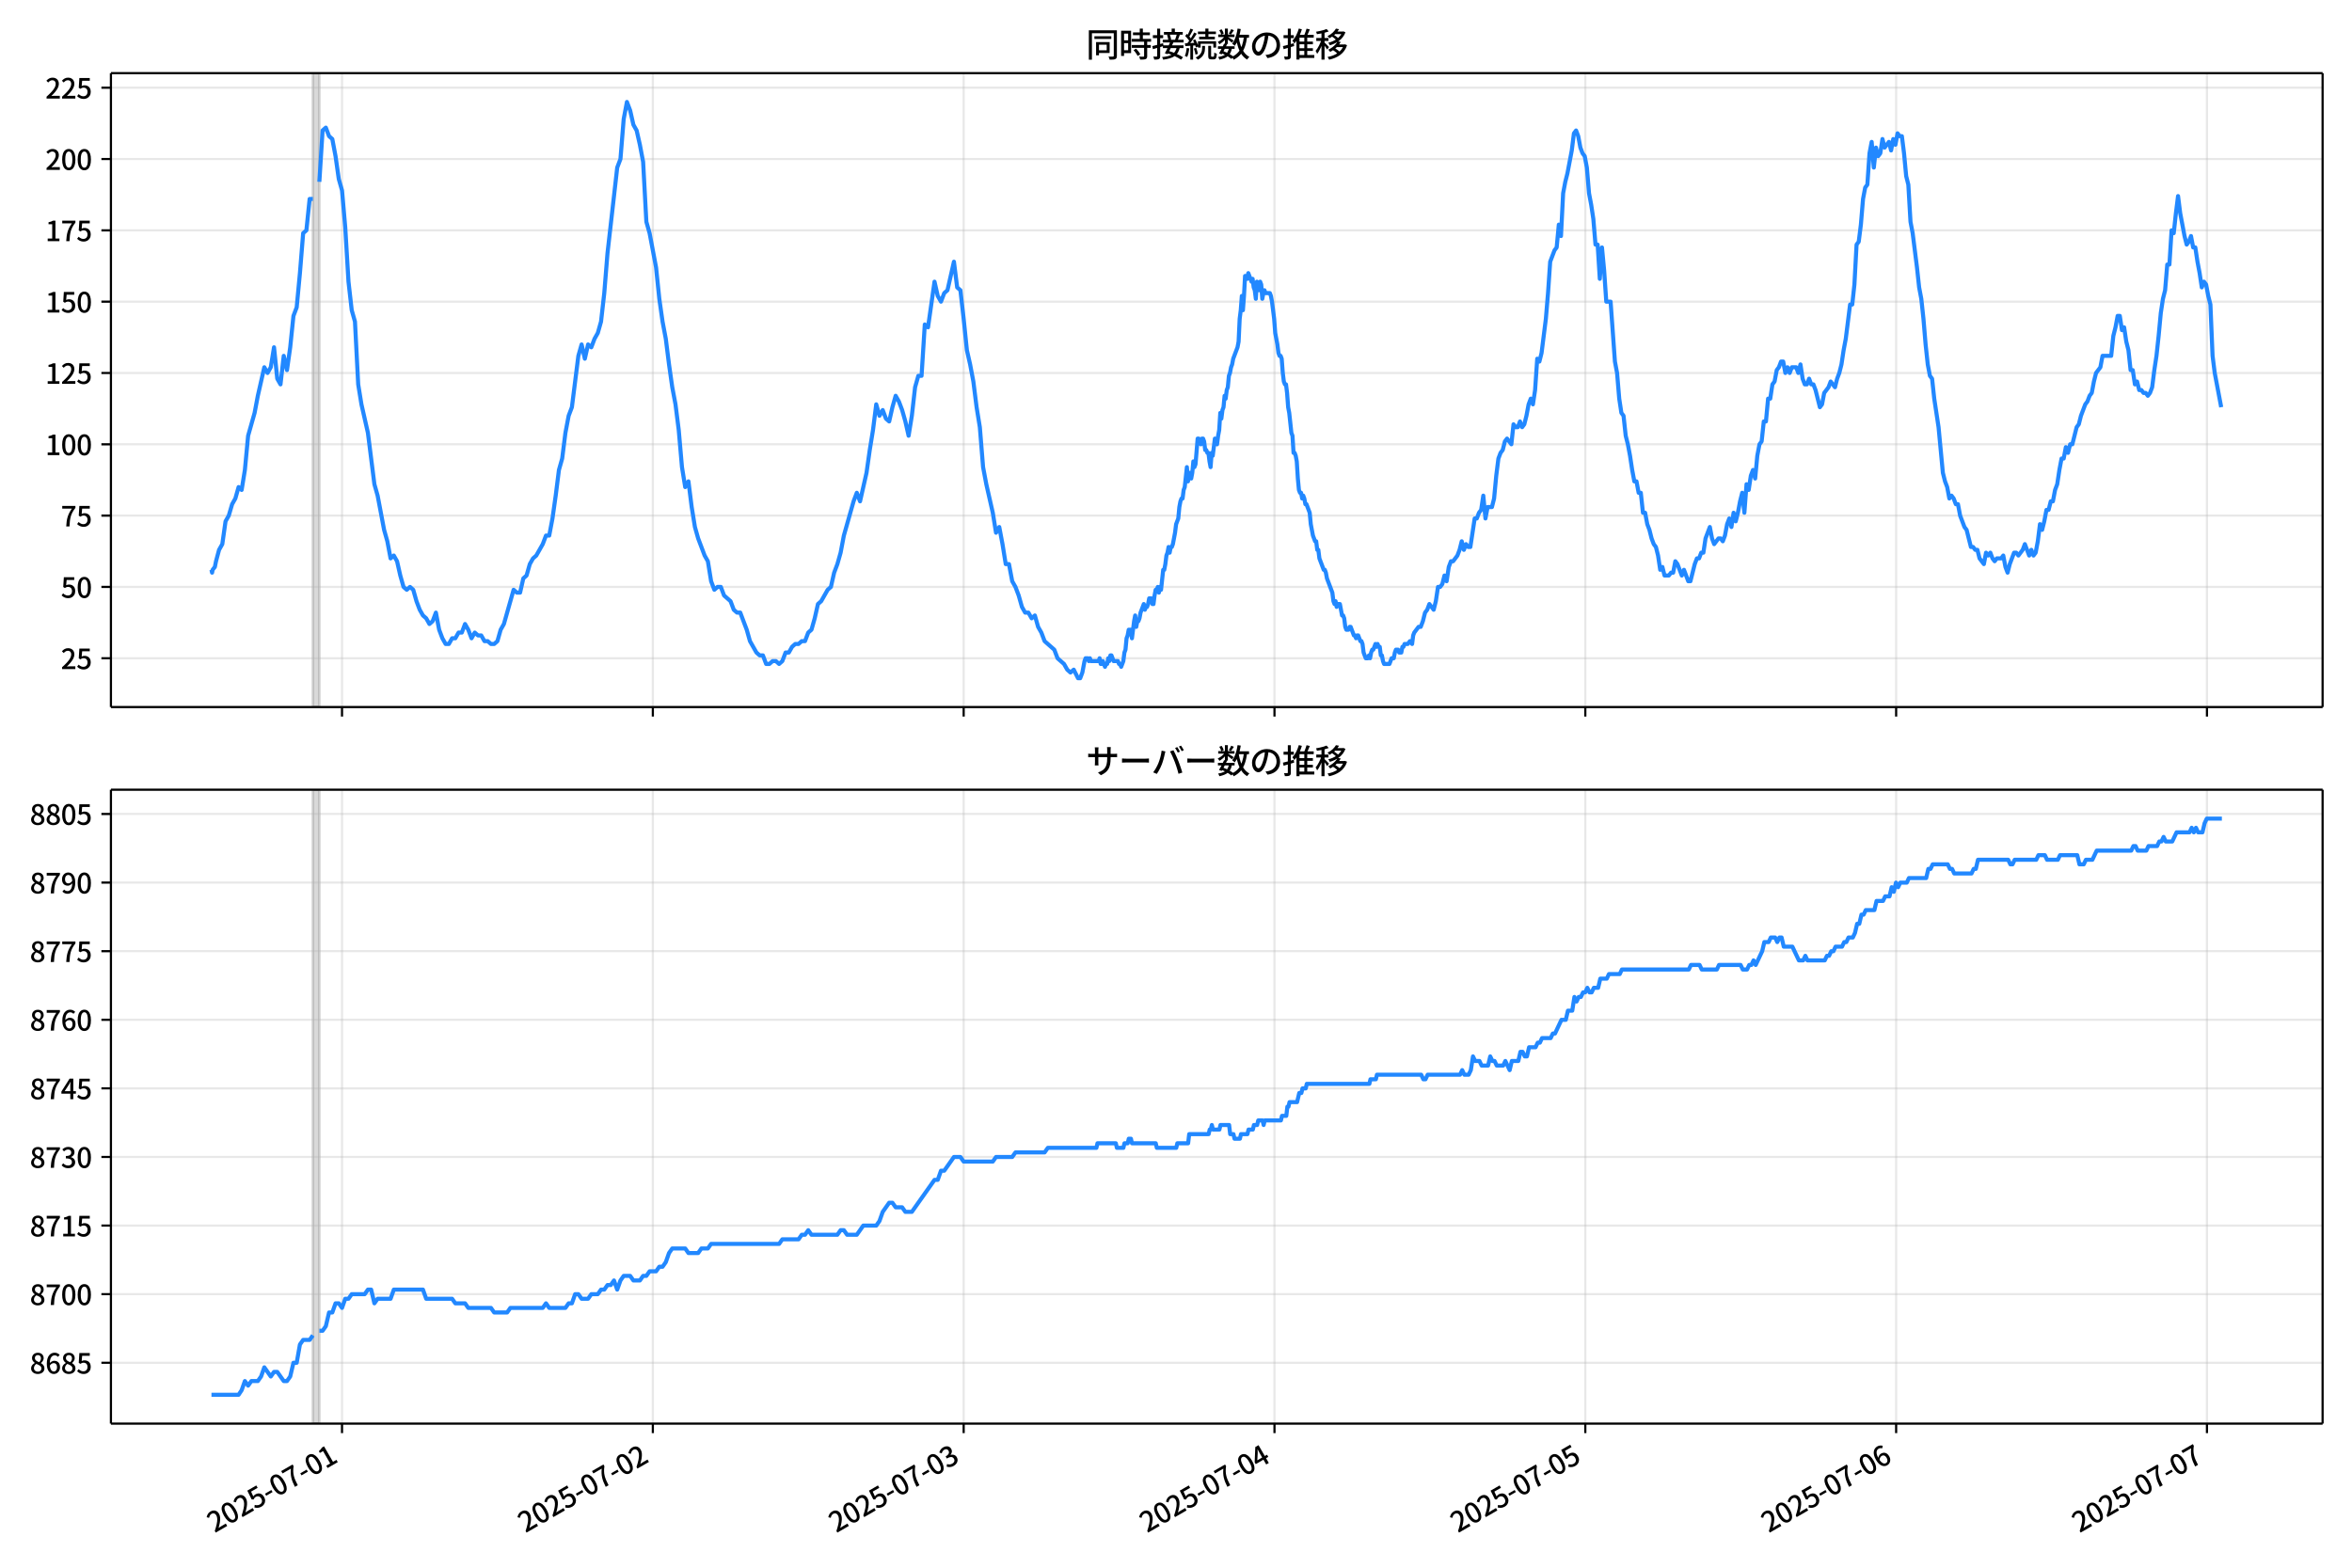 <!DOCTYPE svg  PUBLIC '-//W3C//DTD SVG 1.1//EN'  'http://www.w3.org/Graphics/SVG/1.1/DTD/svg11.dtd'>
<svg version="1.1" viewBox="0 0 864 576" xmlns="http://www.w3.org/2000/svg" xmlns:xlink="http://www.w3.org/1999/xlink">
 <defs>
  <style type="text/css">*{stroke-linejoin: round; stroke-linecap: butt}</style>
 </defs>
 <g id="aa">
  <g id="ab">
   <path d="m0 576h864v-576h-864z" fill="#fff"/>
  </g>
  <g id="ac">
   <g id="ad">
    <path d="m40.75 259.78h812.45v-232.9h-812.45z" fill="#fff"/>
   </g>
   <g id="ae">
    <path d="m114.93 259.78h2.379v-232.9h-2.379z" clip-path="url(#e)" fill="#808080" opacity=".3" stroke="#808080"/>
   </g>
   <g id="af">
    <g id="ag">
     <g id="ah">
      <path d="m125.64 259.78v-232.9" clip-path="url(#e)" fill="none" stroke="#b0b0b0" stroke-linecap="square" stroke-opacity=".3" stroke-width=".8"/>
     </g>
     <g id="ai">
      <defs>
       <path id="h" d="m0 0v3.5" stroke="#000" stroke-width=".8"/>
      </defs>
      <use x="125.639" y="259.778" stroke="#000000" stroke-width=".8" xlink:href="#h"/>
     </g>
    </g>
    <g id="aj">
     <g id="ak">
      <path d="m239.82 259.78v-232.9" clip-path="url(#e)" fill="none" stroke="#b0b0b0" stroke-linecap="square" stroke-opacity=".3" stroke-width=".8"/>
     </g>
     <g id="al">
      <use x="239.819" y="259.778" stroke="#000000" stroke-width=".8" xlink:href="#h"/>
     </g>
    </g>
    <g id="am">
     <g id="an">
      <path d="m354 259.78v-232.9" clip-path="url(#e)" fill="none" stroke="#b0b0b0" stroke-linecap="square" stroke-opacity=".3" stroke-width=".8"/>
     </g>
     <g id="ao">
      <use x="353.999" y="259.778" stroke="#000000" stroke-width=".8" xlink:href="#h"/>
     </g>
    </g>
    <g id="ap">
     <g id="aq">
      <path d="m468.18 259.78v-232.9" clip-path="url(#e)" fill="none" stroke="#b0b0b0" stroke-linecap="square" stroke-opacity=".3" stroke-width=".8"/>
     </g>
     <g id="ar">
      <use x="468.18" y="259.778" stroke="#000000" stroke-width=".8" xlink:href="#h"/>
     </g>
    </g>
    <g id="as">
     <g id="at">
      <path d="m582.36 259.78v-232.9" clip-path="url(#e)" fill="none" stroke="#b0b0b0" stroke-linecap="square" stroke-opacity=".3" stroke-width=".8"/>
     </g>
     <g id="au">
      <use x="582.36" y="259.778" stroke="#000000" stroke-width=".8" xlink:href="#h"/>
     </g>
    </g>
    <g id="av">
     <g id="aw">
      <path d="m696.54 259.78v-232.9" clip-path="url(#e)" fill="none" stroke="#b0b0b0" stroke-linecap="square" stroke-opacity=".3" stroke-width=".8"/>
     </g>
     <g id="ax">
      <use x="696.54" y="259.778" stroke="#000000" stroke-width=".8" xlink:href="#h"/>
     </g>
    </g>
    <g id="ay">
     <g id="az">
      <path d="m810.72 259.78v-232.9" clip-path="url(#e)" fill="none" stroke="#b0b0b0" stroke-linecap="square" stroke-opacity=".3" stroke-width=".8"/>
     </g>
     <g id="ba">
      <use x="810.72" y="259.778" stroke="#000000" stroke-width=".8" xlink:href="#h"/>
     </g>
    </g>
   </g>
   <g id="bb">
    <g id="bc">
     <g id="bd">
      <path d="m40.75 241.85h812.45" clip-path="url(#e)" fill="none" stroke="#b0b0b0" stroke-linecap="square" stroke-opacity=".3" stroke-width=".8"/>
     </g>
     <g id="be">
      <defs>
       <path id="f" d="m0 0h-3.5" stroke="#000" stroke-width=".8"/>
      </defs>
      <use x="40.75" y="241.854" stroke="#000000" stroke-width=".8" xlink:href="#f"/>
     </g>
     <g id="bf">
      <!-- 25 -->
      <g transform="translate(22.35 245.84) scale(.1 -.1)">
       <defs>
        <path id="c" transform="scale(.016)" d="m282 0v429q697 621 1164 1136 468 515 701 956 234 442 234 826 0 256-87 451-86 196-262 301-176 106-445 106-275 0-506-151-230-150-422-368l-416 410q301 333 637 518 336 186 803 186 429 0 749-176t496-493 176-745q0-455-224-919t-615-935q-390-470-889-950 186 20 394 36t374 16h1184v-634h-3046z"/>
        <path id="b" transform="scale(.016)" d="m1715-90q-365 0-653 90t-506 237q-217 147-383 307l352 480q134-134 294-246t361-183q202-70 452-70 262 0 473 118 212 119 333 346 122 227 122 541 0 460-247 716-246 256-649 256-224 0-384-64t-365-198l-365 237 141 2240h2387v-627h-1747l-109-1204q154 77 307 118 154 42 340 42 397 0 723-160t518-490q192-329 192-847 0-519-224-887t-586-560q-361-192-777-192z"/>
       </defs>
       <use xlink:href="#c"/>
       <use transform="translate(57)" xlink:href="#b"/>
      </g>
     </g>
    </g>
    <g id="bg">
     <g id="bh">
      <path d="m40.75 215.65h812.45" clip-path="url(#e)" fill="none" stroke="#b0b0b0" stroke-linecap="square" stroke-opacity=".3" stroke-width=".8"/>
     </g>
     <g id="bi">
      <use x="40.75" y="215.651" stroke="#000000" stroke-width=".8" xlink:href="#f"/>
     </g>
     <g id="bj">
      <!-- 50 -->
      <g transform="translate(22.35 219.64) scale(.1 -.1)">
       <defs>
        <path id="a" transform="scale(.016)" d="m1830-90q-460 0-806 275-346 276-535 823-188 547-188 1366 0 820 188 1357 189 538 535 803 346 266 806 266 461 0 800-269 340-269 528-803 189-534 189-1354 0-819-189-1366-188-547-528-823-339-275-800-275zm0 589q237 0 422 185 186 186 288 599 103 413 103 1091 0 679-103 1082-102 403-288 582-185 180-422 180-236 0-422-180-186-179-292-582-105-403-105-1082 0-678 105-1091 106-413 292-599 186-185 422-185z"/>
       </defs>
       <use xlink:href="#b"/>
       <use transform="translate(57)" xlink:href="#a"/>
      </g>
     </g>
    </g>
    <g id="bk">
     <g id="bl">
      <path d="m40.75 189.45h812.45" clip-path="url(#e)" fill="none" stroke="#b0b0b0" stroke-linecap="square" stroke-opacity=".3" stroke-width=".8"/>
     </g>
     <g id="bm">
      <use x="40.75" y="189.447" stroke="#000000" stroke-width=".8" xlink:href="#f"/>
     </g>
     <g id="bn">
      <!-- 75 -->
      <g transform="translate(22.35 193.43) scale(.1 -.1)">
       <defs>
        <path id="g" transform="scale(.016)" d="m1235 0q32 646 109 1187t224 1024 384 941 576 938h-2208v627h3027v-455q-409-512-665-989-256-476-397-969t-205-1053-90-1251h-755z"/>
       </defs>
       <use xlink:href="#g"/>
       <use transform="translate(57)" xlink:href="#b"/>
      </g>
     </g>
    </g>
    <g id="bo">
     <g id="bp">
      <path d="m40.75 163.24h812.45" clip-path="url(#e)" fill="none" stroke="#b0b0b0" stroke-linecap="square" stroke-opacity=".3" stroke-width=".8"/>
     </g>
     <g id="bq">
      <use x="40.75" y="163.244" stroke="#000000" stroke-width=".8" xlink:href="#f"/>
     </g>
     <g id="br">
      <!-- 100 -->
      <g transform="translate(16.65 167.23) scale(.1 -.1)">
       <defs>
        <path id="k" transform="scale(.016)" d="m544 0v608h1037v3277h-845v467q333 58 579 147 247 90 451 218h557v-4109h915v-608h-2694z"/>
       </defs>
       <use xlink:href="#k"/>
       <use transform="translate(57)" xlink:href="#a"/>
       <use transform="translate(114)" xlink:href="#a"/>
      </g>
     </g>
    </g>
    <g id="bs">
     <g id="bt">
      <path d="m40.75 137.04h812.45" clip-path="url(#e)" fill="none" stroke="#b0b0b0" stroke-linecap="square" stroke-opacity=".3" stroke-width=".8"/>
     </g>
     <g id="bu">
      <use x="40.75" y="137.04" stroke="#000000" stroke-width=".8" xlink:href="#f"/>
     </g>
     <g id="bv">
      <!-- 125 -->
      <g transform="translate(16.65 141.03) scale(.1 -.1)">
       <use xlink:href="#k"/>
       <use transform="translate(57)" xlink:href="#c"/>
       <use transform="translate(114)" xlink:href="#b"/>
      </g>
     </g>
    </g>
    <g id="bw">
     <g id="bx">
      <path d="m40.75 110.84h812.45" clip-path="url(#e)" fill="none" stroke="#b0b0b0" stroke-linecap="square" stroke-opacity=".3" stroke-width=".8"/>
     </g>
     <g id="by">
      <use x="40.75" y="110.836" stroke="#000000" stroke-width=".8" xlink:href="#f"/>
     </g>
     <g id="bz">
      <!-- 150 -->
      <g transform="translate(16.65 114.82) scale(.1 -.1)">
       <use xlink:href="#k"/>
       <use transform="translate(57)" xlink:href="#b"/>
       <use transform="translate(114)" xlink:href="#a"/>
      </g>
     </g>
    </g>
    <g id="ca">
     <g id="cb">
      <path d="m40.75 84.633h812.45" clip-path="url(#e)" fill="none" stroke="#b0b0b0" stroke-linecap="square" stroke-opacity=".3" stroke-width=".8"/>
     </g>
     <g id="cc">
      <use x="40.75" y="84.633" stroke="#000000" stroke-width=".8" xlink:href="#f"/>
     </g>
     <g id="cd">
      <!-- 175 -->
      <g transform="translate(16.65 88.618) scale(.1 -.1)">
       <use xlink:href="#k"/>
       <use transform="translate(57)" xlink:href="#g"/>
       <use transform="translate(114)" xlink:href="#b"/>
      </g>
     </g>
    </g>
    <g id="ce">
     <g id="cf">
      <path d="m40.75 58.429h812.45" clip-path="url(#e)" fill="none" stroke="#b0b0b0" stroke-linecap="square" stroke-opacity=".3" stroke-width=".8"/>
     </g>
     <g id="cg">
      <use x="40.75" y="58.429" stroke="#000000" stroke-width=".8" xlink:href="#f"/>
     </g>
     <g id="ch">
      <!-- 200 -->
      <g transform="translate(16.65 62.414) scale(.1 -.1)">
       <use xlink:href="#c"/>
       <use transform="translate(57)" xlink:href="#a"/>
       <use transform="translate(114)" xlink:href="#a"/>
      </g>
     </g>
    </g>
    <g id="ci">
     <g id="cj">
      <path d="m40.75 32.226h812.45" clip-path="url(#e)" fill="none" stroke="#b0b0b0" stroke-linecap="square" stroke-opacity=".3" stroke-width=".8"/>
     </g>
     <g id="ck">
      <use x="40.75" y="32.226" stroke="#000000" stroke-width=".8" xlink:href="#f"/>
     </g>
     <g id="cl">
      <!-- 225 -->
      <g transform="translate(16.65 36.211) scale(.1 -.1)">
       <use xlink:href="#c"/>
       <use transform="translate(57)" xlink:href="#c"/>
       <use transform="translate(114)" xlink:href="#b"/>
      </g>
     </g>
    </g>
   </g>
   <g id="cm">
    <path d="m77.68 209.36.226 1.048.2-1.048.825-1.048.42-2.096 1.122-4.193 1.187-2.096 1.193-8.385 1.187-2.096 1.233-4.193 1.184-2.096 1.192-4.193 1.121 1.048 1.189-7.337 1.189-12.578 2.379-8.385 1.189-6.289 2.379-10.481 1.189 2.096 1.189-2.096 1.189-7.337 1.189 11.53 1.189 2.096 1.189-10.481 1.189 5.241 1.189-8.385 1.189-11.53 1.189-3.144 1.189-12.578 1.189-14.674 1.189-1.048 1.189-11.53h1.189m2.379-6.289 1.189-18.867 1.189-1.048 1.189 3.144 1.189 1.048 1.189 6.289 1.189 8.385 1.189 4.193 1.189 13.626 1.189 19.915 1.189 10.481 1.189 4.193 1.189 23.059 1.189 7.337 2.379 10.481 2.379 18.867 1.189 4.193 2.379 12.578 1.189 4.193 1.189 6.289 1.189-1.048 1.189 2.096 1.189 5.241 1.189 4.193 1.189 1.048 1.189-1.048 1.189 1.048 1.189 4.193 1.189 3.144 1.189 2.096 1.189 1.048 1.189 2.096 1.189-1.048 1.189-3.144 1.189 6.289 1.189 3.144 1.189 2.096h1.189l1.189-2.096h1.189l1.189-2.096h1.189l1.189-3.144 1.189 2.096 1.189 3.144 1.189-2.096 1.189 1.048h1.189l1.189 2.096h1.189l1.189 1.048h1.189l1.189-1.048 1.189-4.193 1.189-2.096 3.568-12.578 1.189 1.048h1.189l1.189-5.241 1.189-1.048 1.189-4.193 1.189-2.096 1.189-1.048 2.379-4.193 1.189-3.144h1.189l1.189-6.289 1.189-8.385 1.189-9.433 1.189-4.193 1.189-9.433 1.189-6.289 1.189-3.144 2.379-18.867 1.189-4.193 1.189 5.241 1.189-5.241 1.189 1.048 1.189-3.144 1.189-2.096 1.189-4.193 1.189-10.481 1.189-14.674 3.568-31.444 1.189-3.144 1.189-14.674 1.189-6.289 1.189 3.144 1.189 5.241 1.189 2.096 1.189 5.241 1.189 6.289 1.189 22.011 1.189 4.193 2.379 12.578 1.189 11.53 1.189 8.385 1.189 6.289 1.189 9.433 1.189 8.385 1.189 6.289 1.189 9.433 1.189 13.626 1.189 7.337 1.189-2.096 1.189 9.433 1.189 7.337 1.189 4.193 2.379 6.289 1.189 2.096 1.189 7.337 1.189 3.144 1.189-1.048h1.189l1.189 3.144 2.379 2.096 1.189 3.144 1.189 1.048h1.189l2.379 6.289 1.189 4.193 2.379 4.193 1.189 1.048h1.189l1.189 3.144h1.189l1.189-1.048h1.189l1.189 1.048 1.189-1.048 1.189-3.144h1.189l1.189-2.096 1.189-1.048h1.189l1.189-1.048h1.189l1.189-3.144 1.189-1.048 1.189-4.193 1.189-5.241 1.189-1.048 2.379-4.193 1.189-1.048 1.189-5.241 1.189-3.144 1.189-4.193 1.189-6.289 3.568-12.578 1.189-3.144 1.189 3.144 2.379-10.481 1.189-8.385 1.189-7.337 1.189-9.433 1.189 4.193 1.189-2.096 1.189 3.144 1.189 1.048 1.189-5.241 1.189-4.193 1.189 2.096 1.189 3.144 1.189 4.193 1.189 5.241 1.189-7.337 1.189-10.481 1.189-4.193h1.189l1.189-18.867 1.189 1.048 2.379-16.77 1.189 5.241 1.189 2.096 1.189-3.144 1.189-1.048 2.379-10.481 1.189 9.433 1.189 1.048 1.189 10.481 1.189 11.53 1.189 5.241 1.189 6.289 1.189 9.433 1.189 7.337 1.189 14.674 1.189 6.289 2.379 10.481 1.189 7.337 1.189-2.096 1.189 6.289 1.189 7.337h1.189l1.189 6.289 1.189 2.096 1.189 3.144 1.189 4.193 1.189 2.096h1.189l1.189 2.096 1.189-1.048 1.189 4.193 1.189 2.096 1.189 3.144 3.568 3.144 1.189 3.144 2.379 2.096 1.189 2.096 1.189 1.048 1.189-1.048 1.586 3.144h.793l.793-2.096.793-4.193.396-1.048h.793l.396 1.048.396-1.048.396 1.048h2.775l.396-1.048.396 2.096h.396l.396-1.048.793 2.096.396-1.048h.396l.396-2.096.396 1.048.396-2.096h.396l.793 2.096h1.586l.396 1.048h.396l.396 1.048.793-2.096.396-3.144.396-1.048.396-4.193.396-1.048.396-2.096h.793l.396 3.144.793-6.289.396-2.096.396 4.193.396-2.096h.396l.396-1.048.396-2.096 1.189-3.144.396 2.096.396-1.048h.396l.396-1.048.396-2.096h.793l.396 2.096h.396l.396-3.144.396-2.096h.396l.396-1.048.396 2.096.396-2.096.396 1.048.793-7.337h.396l.396-2.096.396-3.144.396-1.048.396-2.096.396 2.096.396-2.096h.396l.396-1.048.793-4.193.396-3.144.793-2.096.396-4.193.396-2.096.396-1.048h.396l.396-3.144.396-1.048.793-7.337.396 5.241.396-3.144h.396l.396 2.096.396-2.096.396-4.193.396 2.096.396-1.048.793-9.433h.396l.793 2.096.396-2.096h.396l.396 1.048.396 3.144h.396l.396 1.048h.396l.396 3.144.396 2.096.396-5.241.396 1.048.793-6.289.793 2.096.396-3.144.396-2.096.396-6.289.396 2.096.396-3.144.396-1.048.396-4.193.396 1.048.396-3.144.396-1.048.396-4.193.396-1.048.396-2.096.396-1.048.396-2.096 1.586-4.193.396-2.096.396-8.385.396-3.144.396-5.241.396 5.241.396-5.241.396-7.337h.396l.396 1.048.396-2.096 1.189 3.144.396-1.048.396 3.144.396 1.048.396 3.144.396-6.289.396 2.096.396 1.048.396-3.144.396 1.048.396 5.241.396-2.096.396-1.048.396 1.048h1.586l.396 1.048.396 2.096.793 6.289.396 5.241.793 4.193.396 3.144.396 1.048h.396l.396 1.048.396 5.241.396 3.144.396 1.048h.396l.396 3.144.396 5.241.396 2.096.793 7.337.396 1.048.396 6.289h.396l.396 1.048.396 2.096.396 6.289.396 4.193.396 1.048h.396l.396 2.096.396-1.048.396 1.048.396 2.096h.396l1.189 3.144.396 4.193.793 4.193.793 2.096h.396l.396 3.144h.396l.396 3.144 1.586 4.193h.396l.396 1.048.396 2.096 1.982 5.241.396 3.144.396 1.048.396-1.048.396 2.096.396-1.048h.793l.793 4.193h.396l.396 1.048.396 3.144.396 1.048h.793l.396-1.048h.396l1.189 3.144h.396l.396 1.048.396-1.048h.396l.793 2.096h.396l.396 1.048.396 3.144.793 2.096h.793l.396-1.048.396 1.048.396-2.096.396-1.048h.396l.793-2.096.396 1.048.396-1.048.396 1.048h.396l.396 3.144h.396l.396 2.096.396 1.048h1.982l.793-2.096h.793l.396-2.096.396-1.048h.793l.396 1.048h.793l.396-2.096h.396l.396-1.048h1.189l.793-1.048.793 1.048.396-3.144.396-1.048 1.586-2.096h.793l.793-2.096.793-3.144.793-1.048.793-2.096 1.586 2.096.793-3.144.793-5.241h.793l.793-1.048.793-3.144.793 2.096.793-5.241.793-2.096h.793l1.586-2.096.793-2.096.793-3.144.793 3.144.793-2.096.793 1.048h.793l1.586-10.481h.793l.793-2.096.793-1.048.793-5.241.793 8.385.793-4.193h1.586l.793-3.144.793-8.385.793-6.289.793-2.096.793-1.048.793-3.144.793-1.048 1.586 2.096.793-7.337.793 1.048h.793l.793-2.096.793 2.096.793-1.048.793-3.144.793-4.193.793-2.096.793 2.096.793-5.241.793-11.53.793 1.048.793-3.144 1.586-12.578.793-9.433.793-11.53 1.586-4.193.793-1.048.793-8.385.793 4.193.793-15.722.793-4.193.793-3.144 1.586-8.385.793-6.289.793-1.048.793 2.096.793 4.193.793 2.096.793 1.048.793 4.193.793 9.433.793 4.193.793 5.241.793 9.433h.793l.793 12.578.793-11.53.793 8.385.793 11.53h1.586l1.586 22.011.793 4.193.793 9.433.793 5.241.793 1.048.793 7.337.793 3.144.793 4.193.793 5.241.793 4.193h.793l.793 4.193h.793l.793 7.337h.793l.793 4.193.793 2.096.793 3.144.793 2.096.793 1.048.793 3.144.793 5.241.793-1.048.793 3.144h1.586l.793-1.048h.793l.793-4.193.793 1.048 1.586 4.193.793-2.096 1.586 4.193h.793l1.586-6.289.793-2.096h.793l.793-2.096h.793l.793-5.241 1.586-4.193.793 4.193.793 2.096 1.586-2.096h.793l.793 1.048.793-2.096.793-4.193.793-2.096.793 3.144.793-5.241.793 3.144.793-3.144.793-4.193.793-3.144.793 7.337.793-10.481.793 2.096.793-5.241.793-2.096.793 3.144.793-8.385.793-4.193.793-1.048.793-7.337h.793l.793-8.385h.793l.793-5.241.793-1.048.793-4.193.793-1.048.793-2.096h.793l.793 4.193.793-2.096.793 2.096.793-2.096h1.586l.793 2.096.793-3.144.793 5.241.793 2.096h.793l.793-2.096.793 2.096h.793l.793 2.096 1.586 6.289.793-1.048.793-4.193 1.586-2.096.793-2.096 1.586 2.096.793-3.144.793-2.096.793-3.144.793-5.241.793-4.193 1.586-12.578h.793l.793-7.337.793-14.674.793-1.048.793-6.289.793-9.433.793-4.193.793-1.048.793-11.53.793-4.193.793 9.433.793-7.337.793 3.144.793-1.048.793-5.241.793 3.144 1.586-2.096.793 3.144.793-4.193.793 2.096.793-4.193.793 1.048h.793l.793 6.289.793 8.385.793 3.144.793 13.626.793 4.193 1.586 12.578.793 7.337.793 4.193.793 7.337.793 9.433.793 7.337.793 4.193.793 1.048.793 7.337 1.586 10.481 1.586 16.77.793 3.144.793 2.096.793 4.193.793-1.048.793 1.048.793 2.096h.793l.793 4.193 1.586 4.193.793 1.048 1.586 6.289h.793l.793 1.048h.793l.793 3.144 1.586 2.096.793-4.193.793 1.048.793-1.048.793 2.096.793 1.048.793-1.048h1.586l.793-1.048.793 4.193.793 2.096.793-3.144 1.586-4.193h.793l.793 1.048 1.586-2.096.793-2.096 1.586 4.193.793-2.096.793 2.096.793-1.048.793-4.193.793-6.289.793 2.096.793-3.144.793-4.193h.793l.793-3.144h.793l.793-4.193.793-2.096.793-5.241.793-4.193h.793l.793-4.193.793 2.096.793-3.144h.793l1.586-6.289.793-1.048.793-3.144 1.586-4.193.793-1.048.793-2.096.793-1.048.793-4.193.793-3.144 1.586-2.096.793-4.193h3.172l.793-7.337.793-3.144.793-4.193h.793l.793 5.241.793-1.048.793 5.241.793 3.144.793 7.337h.793l.793 5.241.793-1.048.793 3.144h.793l.793 1.048h.793l.793 1.048.793-1.048.793-2.096.793-6.289.793-5.241.793-7.337.793-8.385.793-5.241.793-3.144.793-9.433h.793l.793-12.578.793 1.048.793-7.337.793-6.289.793 6.289 1.586 8.385.793 3.144.793-1.048.793-2.096.793 4.193h.793l.793 5.241.793 4.193.793 5.241.793-2.096.793 1.048.793 4.193.793 3.144.793 18.867.793 6.289 2.379 12.578v0" clip-path="url(#e)" fill="none" stroke="#28f" stroke-linecap="square" stroke-width="1.5"/>
   </g>
   <g id="cn">
    <path d="m40.75 259.78v-232.9" fill="none" stroke="#000" stroke-linecap="square" stroke-width=".8"/>
   </g>
   <g id="co">
    <path d="m853.2 259.78v-232.9" fill="none" stroke="#000" stroke-linecap="square" stroke-width=".8"/>
   </g>
   <g id="cp">
    <path d="m40.75 259.78h812.45" fill="none" stroke="#000" stroke-linecap="square" stroke-width=".8"/>
   </g>
   <g id="cq">
    <path d="m40.75 26.88h812.45" fill="none" stroke="#000" stroke-linecap="square" stroke-width=".8"/>
   </g>
   <g id="cr">
    <!-- 同時接続数の推移 -->
    <g transform="translate(398.98 20.88) scale(.12 -.12)">
     <defs>
      <path id="w" transform="scale(.016)" d="m1587 3936h3232v-518h-3232v518zm320-1114h557v-2534h-557v2534zm301 0h2291v-2086h-2291v512h1734v1069h-1734v505zm-1683 2260h5113v-570h-4524v-5056h-589v5626zm4768 0h595v-4896q0-250-67-397t-227-218q-160-77-426-96t-675-19q-13 83-45 192t-77 218q-45 108-89 185 281-13 527-13 247 0 330 0 83 7 118 42 36 35 36 112v4890z"/>
      <path id="u" transform="scale(.016)" d="m2714 4672h3238v-525h-3238v525zm-244-1235h3712v-538h-3712v538zm20-1184h3635v-531h-3635v531zm1523 3155h595v-2310h-595v2310zm832-2451h589v-2823q0-230-61-364-61-135-227-199-167-70-423-86t-633-16q-20 121-78 285-57 163-121 284 275-6 509-9t310-3q77 6 106 28 29 23 29 93v2810zm-2023-1677 487 282q153-160 313-352t294-381q135-189 206-343l-519-313q-64 153-189 348-124 196-278 394-154 199-314 365zm-2086 3718h1619v-4281h-1619v544h1056v3187h-1056v550zm32-1843h1293v-537h-1293v537zm-320 1843h563v-4832h-563v4832z"/>
      <path id="v" transform="scale(.016)" d="m3866 5408h614v-870h-614v870zm-1479-653h3597v-518h-3597v518zm-230-1485h4e3v-518h-4e3v518zm825 922 519 102q64-160 121-342 58-182 96-352 39-170 45-304l-544-128q-6 134-42 313-35 180-83 365-48 186-112 346zm1856 109 589-71q-96-275-202-557-105-281-195-486l-518 77q58 147 122 329 64 183 118 372t86 336zm-2643-2106h3943v-518h-3943v518zm1408 685 602-115q-167-371-362-784t-390-797-362-685l-525 179q160 288 346 666t368 784 323 752zm-659-2157 358 403q352-102 733-240 381-137 752-304 371-166 697-336 327-169 558-329l-384-461q-218 160-532 336-313 176-685 345-371 170-755 323-384 154-742 263zm1894 1114 583-71q-122-550-353-944-230-393-604-662t-922-435q-547-167-1296-269-25 128-93 269-67 141-137 230 678 64 1168 192t819 349q330 221 531 550 202 330 304 791zm-4684 217q396 90 953 240 557 151 1120 311l77-544q-525-154-1053-311-528-156-963-284l-134 588zm121 2093h1965v-563h-1965v563zm819 1248h576v-5229q0-236-51-374t-192-208q-141-77-355-99-214-23-541-16-13 115-64 288t-109 294q205-6 381-6t234 0q64 0 92 28 29 29 29 93v5229z"/>
      <path id="t" transform="scale(.016)" d="m4058 5408h595v-1798h-595v1798zm-1415-563h3443v-499h-3443v499zm231-992h3008v-499h-3008v499zm-224-877h3475v-1203h-531v729h-2432v-729h-512v1203zm1964-877h551v-1881q0-122 22-157 23-35 106-35 25 0 92 0 68 0 135 0t99 0q51 0 83 54t45 224 19 515q90-70 234-131t259-93q-19-429-83-662-64-234-183-326-118-93-316-93-39 0-103 0t-134 0-138 0q-67 0-99 0-237 0-365 64t-176 218q-48 153-48 422v1881zm-1164-6h550v-455q0-243-48-528-48-284-186-579-137-294-409-572-272-279-727-503-70 90-192 208-121 118-230 195 416 205 665 438 250 234 371 474 122 240 164 467 42 228 42 413v442zm-2240 3309 524-192q-121-244-259-503-137-259-275-496t-259-416l-410 173q122 186 246 438 125 253 240 515 116 263 193 481zm716-743 500-230q-224-359-496-756-272-396-548-764-275-368-518-650l-358 205q179 211 377 483 199 272 387 569 189 298 358 592 170 295 298 551zm-1721-665 307 403q166-154 339-340 173-185 320-364t224-327l-326-460q-77 160-218 348-141 189-314 384-172 196-332 356zm1485-832 435 179q128-211 249-458 122-246 215-474 93-227 137-412l-473-211q-32 185-119 422-86 237-201 486-115 250-243 468zm-1530-583q422 26 998 54 576 29 1184 68l7-499q-570-45-1127-84-556-38-992-70l-70 531zm1702-992 436 135q121-276 214-596t118-556l-454-148q-26 237-112 563-86 327-202 602zm-1363 109 499-83q-57-455-163-897-105-441-253-748-51 32-134 73-83 42-170 83-86 42-144 62 148 294 234 697t131 813zm691 627h525v-2861h-525v2861z"/>
      <path id="n" transform="scale(.016)" d="m224 2022h3187v-499h-3187v499zm51 2247h3111v-487h-3111v487zm1127-1735 563-121q-154-320-333-672t-352-679q-173-326-326-582l-532 173q148 243 324 566t345 669q170 346 311 646zm934-832 563-64q-89-480-262-838t-461-614-701-432-976-298q-25 128-99 269t-157 237q659 102 1085 303 426 202 666 554t342 883zm422 3597 519-211q-147-218-298-436-150-217-278-377l-403 186q121 173 252 413 132 240 208 425zm-1203 109h563v-2957h-563v2957zm-1075-320 448 186q134-192 246-420 112-227 157-393l-467-211q-38 172-147 406t-237 432zm1094-1050 397-236q-160-263-400-529-240-265-519-489-278-224-553-378-51 103-141 237-89 135-179 218 269 109 534 294 266 186 493 416 228 231 368 467zm487-204q83-45 246-145 163-99 352-211t346-211 221-150l-327-423q-83 77-230 198-147 122-317 253-170 132-327 250-156 119-259 189l295 250zm1798 396h2311v-556h-2311v556zm115 1178 615-90q-103-640-263-1235t-384-1101q-224-505-512-889-44 57-134 134t-186 157-166 125q275 339 473 796 199 458 340 995 141 538 217 1108zm1223-1510 614-58q-147-1101-445-1940-297-838-813-1443-515-604-1321-1014-26 71-90 177-64 105-134 208-70 102-128 159 742 346 1212 880 471 535 730 1290 260 755 375 1741zm-1005-135q134-851 387-1597 253-745 659-1305 407-560 1002-874-70-57-154-150-83-93-154-189-70-96-121-179-633 371-1056 988-422 618-688 1434-265 816-425 1783l550 89zm-3309-3065 327 416q377-148 754-330 378-182 701-378 324-195 548-368l-416-435q-211 179-519 378-307 198-666 383-358 186-729 334z"/>
      <path id="s" transform="scale(.016)" d="m3686 4378q-64-493-163-1041-99-547-265-1084-192-653-432-1104t-522-688-595-237q-320 0-596 221-275 221-448 621-172 400-172 931 0 537 220 1017 221 480 611 851 391 372 909 583 519 211 1121 211 576 0 1040-186 464-185 793-515 330-329 502-771 173-441 173-941 0-672-278-1194-278-521-816-851-538-329-1318-444l-378 601q166 20 307 42t263 48q307 70 585 217 279 148 496 375 218 227 342 534 125 308 125 692t-122 713q-121 330-358 573-236 243-582 380-346 138-781 138-525 0-935-186-409-185-694-489-284-304-432-656-147-352-147-678 0-365 89-605 90-240 224-355 135-115 276-115t288 144 297 457q151 314 298 800 147 461 246 982 100 522 145 1021l684-12z"/>
      <path id="o" transform="scale(.016)" d="m2995 2925h2893v-519h-2893v519zm0-1280h2893v-519h-2893v519zm-64-1299h3232v-557h-3232v557zm1312 3577h563v-3763h-563v3763zm429 1466 634-141q-154-390-340-794-185-403-339-684l-512 140q103 199 208 458 106 259 195 528 90 269 154 493zm-1472 25 582-147q-153-518-371-1018-217-499-483-931t-573-758q-38 64-109 160-70 96-147 198-77 103-141 160 416 416 733 1034t509 1302zm128-1203h2720v-537h-2720v-4205h-582v4422l313 320h269zm-3174-2157q396 90 953 240 557 151 1120 311l77-544q-525-154-1053-311-528-156-963-284l-134 588zm121 2093h1965v-563h-1965v563zm819 1248h576v-5229q0-236-51-374t-192-208q-141-77-355-99-214-23-541-16-13 115-64 288t-109 294q205-6 381-6t234 0q64 0 92 28 29 29 29 93v5229z"/>
      <path id="m" transform="scale(.016)" d="m4051 5402 595-109q-281-493-729-941t-1107-806q-39 64-106 144t-141 153q-73 74-137 119 608 288 1011 678t614 762zm-77-557h1511v-493h-1863l352 493zm1293 0h109l109 25 384-179q-192-505-496-905t-695-701q-390-301-845-519-454-217-947-358-44 109-137 253t-176 227q448 109 867 294 419 186 777 445 359 259 631 592t419 730v96zm-1990-954 377 307q167-96 336-218 170-121 320-249 151-128 247-237l-397-332q-90 108-237 236t-317 259q-169 132-329 234zm1107-934 595-109q-307-538-803-1031-496-492-1232-876-38 64-102 144t-138 156q-74 77-138 116 455 217 807 483t604 554q253 288 407 563zm-90-589h1460v-506h-1818l358 506zm1268 0h121l109 26 384-167q-192-614-531-1075t-787-794q-448-332-983-553-534-221-1129-355-45 115-132 269-86 153-176 249 551 96 1043 285 493 189 903 473 410 285 714 669t464 883v90zm-2132-1056 410 339q186-102 384-237 198-134 371-275t282-269l-435-371q-103 128-270 272-166 144-361 288t-381 253zm-2150 3533h589v-5376h-589v5376zm-992-1242h2336v-569h-2336v569zm1024-224 365-160q-96-339-231-707-134-368-291-727-157-358-336-672-179-313-365-537-44 128-134 291t-160 272q173 192 339 457 167 266 323 570 157 304 282 618t208 595zm941 1946 416-467q-314-122-695-221-380-99-784-173-403-74-780-131-20 102-71 236-51 135-102 231 358 58 732 138 375 80 711 179t573 208zm-397-2579q58-45 179-170 122-125 266-266 144-140 259-265t160-183l-352-473q-58 102-157 255-99 154-218 317-118 164-227 311-108 147-185 237l275 237z"/>
     </defs>
     <use xlink:href="#w"/>
     <use transform="translate(100)" xlink:href="#u"/>
     <use transform="translate(200)" xlink:href="#v"/>
     <use transform="translate(300)" xlink:href="#t"/>
     <use transform="translate(400)" xlink:href="#n"/>
     <use transform="translate(500)" xlink:href="#s"/>
     <use transform="translate(600)" xlink:href="#o"/>
     <use transform="translate(700)" xlink:href="#m"/>
    </g>
   </g>
  </g>
  <g id="cs">
   <g id="ct">
    <path d="m40.75 523.06h812.45v-232.9h-812.45z" fill="#fff"/>
   </g>
   <g id="cu">
    <path d="m114.93 523.06h2.379v-232.9h-2.379z" clip-path="url(#d)" fill="#808080" opacity=".3" stroke="#808080"/>
   </g>
   <g id="cv">
    <g id="cw">
     <g id="cx">
      <path d="m125.64 523.06v-232.9" clip-path="url(#d)" fill="none" stroke="#b0b0b0" stroke-linecap="square" stroke-opacity=".3" stroke-width=".8"/>
     </g>
     <g id="cy">
      <use x="125.639" y="523.055" stroke="#000000" stroke-width=".8" xlink:href="#h"/>
     </g>
     <g id="cz">
      <!-- 2025-07-01 -->
      <g transform="translate(78.85 563.33) rotate(-30) scale(.1 -.1)">
       <defs>
        <path id="i" transform="scale(.016)" d="m301 1536v544h1689v-544h-1689z"/>
       </defs>
       <use xlink:href="#c"/>
       <use transform="translate(57)" xlink:href="#a"/>
       <use transform="translate(114)" xlink:href="#c"/>
       <use transform="translate(171)" xlink:href="#b"/>
       <use transform="translate(228)" xlink:href="#i"/>
       <use transform="translate(263.7)" xlink:href="#a"/>
       <use transform="translate(320.7)" xlink:href="#g"/>
       <use transform="translate(377.7)" xlink:href="#i"/>
       <use transform="translate(413.4)" xlink:href="#a"/>
       <use transform="translate(470.4)" xlink:href="#k"/>
      </g>
     </g>
    </g>
    <g id="da">
     <g id="db">
      <path d="m239.82 523.06v-232.9" clip-path="url(#d)" fill="none" stroke="#b0b0b0" stroke-linecap="square" stroke-opacity=".3" stroke-width=".8"/>
     </g>
     <g id="dc">
      <use x="239.819" y="523.055" stroke="#000000" stroke-width=".8" xlink:href="#h"/>
     </g>
     <g id="dd">
      <!-- 2025-07-02 -->
      <g transform="translate(193.03 563.33) rotate(-30) scale(.1 -.1)">
       <use xlink:href="#c"/>
       <use transform="translate(57)" xlink:href="#a"/>
       <use transform="translate(114)" xlink:href="#c"/>
       <use transform="translate(171)" xlink:href="#b"/>
       <use transform="translate(228)" xlink:href="#i"/>
       <use transform="translate(263.7)" xlink:href="#a"/>
       <use transform="translate(320.7)" xlink:href="#g"/>
       <use transform="translate(377.7)" xlink:href="#i"/>
       <use transform="translate(413.4)" xlink:href="#a"/>
       <use transform="translate(470.4)" xlink:href="#c"/>
      </g>
     </g>
    </g>
    <g id="de">
     <g id="df">
      <path d="m354 523.06v-232.9" clip-path="url(#d)" fill="none" stroke="#b0b0b0" stroke-linecap="square" stroke-opacity=".3" stroke-width=".8"/>
     </g>
     <g id="dg">
      <use x="353.999" y="523.055" stroke="#000000" stroke-width=".8" xlink:href="#h"/>
     </g>
     <g id="dh">
      <!-- 2025-07-03 -->
      <g transform="translate(307.21 563.33) rotate(-30) scale(.1 -.1)">
       <defs>
        <path id="q" transform="scale(.016)" d="m1715-90q-371 0-656 90t-503 240q-217 150-377 323l359 474q211-205 479-359 269-153 634-153 269 0 467 92 199 93 311 266t112 423q0 256-125 451t-429 300q-304 106-835 106v551q467 0 732 105 266 106 384 291 119 186 119 423 0 307-192 489-192 183-531 183-269 0-503-119-233-118-438-316l-384 460q282 256 614 413 333 157 737 157 422 0 748-144 327-144 512-413 186-269 186-659 0-403-221-685-221-281-592-422v-26q269-70 490-227t349-400 128-557q0-422-215-726-214-304-573-468-358-163-787-163z"/>
       </defs>
       <use xlink:href="#c"/>
       <use transform="translate(57)" xlink:href="#a"/>
       <use transform="translate(114)" xlink:href="#c"/>
       <use transform="translate(171)" xlink:href="#b"/>
       <use transform="translate(228)" xlink:href="#i"/>
       <use transform="translate(263.7)" xlink:href="#a"/>
       <use transform="translate(320.7)" xlink:href="#g"/>
       <use transform="translate(377.7)" xlink:href="#i"/>
       <use transform="translate(413.4)" xlink:href="#a"/>
       <use transform="translate(470.4)" xlink:href="#q"/>
      </g>
     </g>
    </g>
    <g id="di">
     <g id="dj">
      <path d="m468.18 523.06v-232.9" clip-path="url(#d)" fill="none" stroke="#b0b0b0" stroke-linecap="square" stroke-opacity=".3" stroke-width=".8"/>
     </g>
     <g id="dk">
      <use x="468.18" y="523.055" stroke="#000000" stroke-width=".8" xlink:href="#h"/>
     </g>
     <g id="dl">
      <!-- 2025-07-04 -->
      <g transform="translate(421.39 563.33) rotate(-30) scale(.1 -.1)">
       <defs>
        <path id="p" transform="scale(.016)" d="m2170 0v3072q0 192 12 457 13 266 20 458h-26q-90-179-183-365-92-185-195-364l-921-1415h2579v-576h-3328v493l1875 2957h858v-4717h-691z"/>
       </defs>
       <use xlink:href="#c"/>
       <use transform="translate(57)" xlink:href="#a"/>
       <use transform="translate(114)" xlink:href="#c"/>
       <use transform="translate(171)" xlink:href="#b"/>
       <use transform="translate(228)" xlink:href="#i"/>
       <use transform="translate(263.7)" xlink:href="#a"/>
       <use transform="translate(320.7)" xlink:href="#g"/>
       <use transform="translate(377.7)" xlink:href="#i"/>
       <use transform="translate(413.4)" xlink:href="#a"/>
       <use transform="translate(470.4)" xlink:href="#p"/>
      </g>
     </g>
    </g>
    <g id="dm">
     <g id="dn">
      <path d="m582.36 523.06v-232.9" clip-path="url(#d)" fill="none" stroke="#b0b0b0" stroke-linecap="square" stroke-opacity=".3" stroke-width=".8"/>
     </g>
     <g id="do">
      <use x="582.36" y="523.055" stroke="#000000" stroke-width=".8" xlink:href="#h"/>
     </g>
     <g id="dp">
      <!-- 2025-07-05 -->
      <g transform="translate(535.57 563.33) rotate(-30) scale(.1 -.1)">
       <use xlink:href="#c"/>
       <use transform="translate(57)" xlink:href="#a"/>
       <use transform="translate(114)" xlink:href="#c"/>
       <use transform="translate(171)" xlink:href="#b"/>
       <use transform="translate(228)" xlink:href="#i"/>
       <use transform="translate(263.7)" xlink:href="#a"/>
       <use transform="translate(320.7)" xlink:href="#g"/>
       <use transform="translate(377.7)" xlink:href="#i"/>
       <use transform="translate(413.4)" xlink:href="#a"/>
       <use transform="translate(470.4)" xlink:href="#b"/>
      </g>
     </g>
    </g>
    <g id="dq">
     <g id="dr">
      <path d="m696.54 523.06v-232.9" clip-path="url(#d)" fill="none" stroke="#b0b0b0" stroke-linecap="square" stroke-opacity=".3" stroke-width=".8"/>
     </g>
     <g id="ds">
      <use x="696.54" y="523.055" stroke="#000000" stroke-width=".8" xlink:href="#h"/>
     </g>
     <g id="dt">
      <!-- 2025-07-06 -->
      <g transform="translate(649.75 563.33) rotate(-30) scale(.1 -.1)">
       <defs>
        <path id="l" transform="scale(.016)" d="m1971-90q-339 0-634 144-294 144-518 435-224 292-352 733-128 442-128 1044 0 678 147 1161 148 483 397 784 250 301 570 445t665 144q397 0 688-147 292-147 490-359l-403-448q-128 154-327 253-198 99-409 99-307 0-567-182-259-182-413-605-153-422-153-1145 0-608 115-1002t326-589q212-195 493-195 212 0 375 121 163 122 259 343t96 522q0 300-90 511-89 212-259 320-169 109-419 109-211 0-451-134t-458-461l-25 538q134 192 313 323t374 201q196 71 375 71 397 0 694-163 298-163 467-490 170-326 170-825 0-468-195-817-195-348-512-544-317-195-701-195z"/>
       </defs>
       <use xlink:href="#c"/>
       <use transform="translate(57)" xlink:href="#a"/>
       <use transform="translate(114)" xlink:href="#c"/>
       <use transform="translate(171)" xlink:href="#b"/>
       <use transform="translate(228)" xlink:href="#i"/>
       <use transform="translate(263.7)" xlink:href="#a"/>
       <use transform="translate(320.7)" xlink:href="#g"/>
       <use transform="translate(377.7)" xlink:href="#i"/>
       <use transform="translate(413.4)" xlink:href="#a"/>
       <use transform="translate(470.4)" xlink:href="#l"/>
      </g>
     </g>
    </g>
    <g id="du">
     <g id="dv">
      <path d="m810.72 523.06v-232.9" clip-path="url(#d)" fill="none" stroke="#b0b0b0" stroke-linecap="square" stroke-opacity=".3" stroke-width=".8"/>
     </g>
     <g id="dw">
      <use x="810.72" y="523.055" stroke="#000000" stroke-width=".8" xlink:href="#h"/>
     </g>
     <g id="dx">
      <!-- 2025-07-07 -->
      <g transform="translate(763.93 563.33) rotate(-30) scale(.1 -.1)">
       <use xlink:href="#c"/>
       <use transform="translate(57)" xlink:href="#a"/>
       <use transform="translate(114)" xlink:href="#c"/>
       <use transform="translate(171)" xlink:href="#b"/>
       <use transform="translate(228)" xlink:href="#i"/>
       <use transform="translate(263.7)" xlink:href="#a"/>
       <use transform="translate(320.7)" xlink:href="#g"/>
       <use transform="translate(377.7)" xlink:href="#i"/>
       <use transform="translate(413.4)" xlink:href="#a"/>
       <use transform="translate(470.4)" xlink:href="#g"/>
      </g>
     </g>
    </g>
   </g>
   <g id="dy">
    <g id="dz">
     <g id="ea">
      <path d="m40.75 500.71h812.45" clip-path="url(#d)" fill="none" stroke="#b0b0b0" stroke-linecap="square" stroke-opacity=".3" stroke-width=".8"/>
     </g>
     <g id="eb">
      <use x="40.75" y="500.707" stroke="#000000" stroke-width=".8" xlink:href="#f"/>
     </g>
     <g id="ec">
      <!-- 8685 -->
      <g transform="translate(10.95 504.69) scale(.1 -.1)">
       <defs>
        <path id="j" transform="scale(.016)" d="m1830-90q-441 0-787 163-345 164-547 448-202 285-202 650 0 314 122 557t314 419 403 291v32q-256 186-442 458-185 272-185 643 0 365 176 640t480 425q304 151 694 151 410 0 704-160t457-439q164-278 164-649 0-237-96-448t-234-381q-137-169-291-278v-32q218-115 397-285 179-169 288-406t109-557q0-346-189-628-189-281-532-448-342-166-803-166zm314 2708q205 198 310 419 106 221 106 464 0 211-83 384t-247 272q-163 99-393 99-288 0-480-183-192-182-192-502 0-256 134-429 135-172 359-294t486-230zm-294-2170q236 0 418 89 183 90 285 253 103 164 103 388 0 211-90 367-89 157-246 272-157 116-368 215t-454 195q-244-173-398-426-153-252-153-553 0-237 118-416 119-179 324-282 205-102 461-102z"/>
       </defs>
       <use xlink:href="#j"/>
       <use transform="translate(57)" xlink:href="#l"/>
       <use transform="translate(114)" xlink:href="#j"/>
       <use transform="translate(171)" xlink:href="#b"/>
      </g>
     </g>
    </g>
    <g id="ed">
     <g id="ee">
      <path d="m40.75 475.5h812.45" clip-path="url(#d)" fill="none" stroke="#b0b0b0" stroke-linecap="square" stroke-opacity=".3" stroke-width=".8"/>
     </g>
     <g id="ef">
      <use x="40.75" y="475.501" stroke="#000000" stroke-width=".8" xlink:href="#f"/>
     </g>
     <g id="eg">
      <!-- 8700 -->
      <g transform="translate(10.95 479.49) scale(.1 -.1)">
       <use xlink:href="#j"/>
       <use transform="translate(57)" xlink:href="#g"/>
       <use transform="translate(114)" xlink:href="#a"/>
       <use transform="translate(171)" xlink:href="#a"/>
      </g>
     </g>
    </g>
    <g id="eh">
     <g id="ei">
      <path d="m40.75 450.3h812.45" clip-path="url(#d)" fill="none" stroke="#b0b0b0" stroke-linecap="square" stroke-opacity=".3" stroke-width=".8"/>
     </g>
     <g id="ej">
      <use x="40.75" y="450.296" stroke="#000000" stroke-width=".8" xlink:href="#f"/>
     </g>
     <g id="ek">
      <!-- 8715 -->
      <g transform="translate(10.95 454.28) scale(.1 -.1)">
       <use xlink:href="#j"/>
       <use transform="translate(57)" xlink:href="#g"/>
       <use transform="translate(114)" xlink:href="#k"/>
       <use transform="translate(171)" xlink:href="#b"/>
      </g>
     </g>
    </g>
    <g id="el">
     <g id="em">
      <path d="m40.75 425.09h812.45" clip-path="url(#d)" fill="none" stroke="#b0b0b0" stroke-linecap="square" stroke-opacity=".3" stroke-width=".8"/>
     </g>
     <g id="en">
      <use x="40.75" y="425.091" stroke="#000000" stroke-width=".8" xlink:href="#f"/>
     </g>
     <g id="eo">
      <!-- 8730 -->
      <g transform="translate(10.95 429.08) scale(.1 -.1)">
       <use xlink:href="#j"/>
       <use transform="translate(57)" xlink:href="#g"/>
       <use transform="translate(114)" xlink:href="#q"/>
       <use transform="translate(171)" xlink:href="#a"/>
      </g>
     </g>
    </g>
    <g id="ep">
     <g id="eq">
      <path d="m40.75 399.89h812.45" clip-path="url(#d)" fill="none" stroke="#b0b0b0" stroke-linecap="square" stroke-opacity=".3" stroke-width=".8"/>
     </g>
     <g id="er">
      <use x="40.75" y="399.885" stroke="#000000" stroke-width=".8" xlink:href="#f"/>
     </g>
     <g id="es">
      <!-- 8745 -->
      <g transform="translate(10.95 403.87) scale(.1 -.1)">
       <use xlink:href="#j"/>
       <use transform="translate(57)" xlink:href="#g"/>
       <use transform="translate(114)" xlink:href="#p"/>
       <use transform="translate(171)" xlink:href="#b"/>
      </g>
     </g>
    </g>
    <g id="et">
     <g id="eu">
      <path d="m40.75 374.68h812.45" clip-path="url(#d)" fill="none" stroke="#b0b0b0" stroke-linecap="square" stroke-opacity=".3" stroke-width=".8"/>
     </g>
     <g id="ev">
      <use x="40.75" y="374.68" stroke="#000000" stroke-width=".8" xlink:href="#f"/>
     </g>
     <g id="ew">
      <!-- 8760 -->
      <g transform="translate(10.95 378.66) scale(.1 -.1)">
       <use xlink:href="#j"/>
       <use transform="translate(57)" xlink:href="#g"/>
       <use transform="translate(114)" xlink:href="#l"/>
       <use transform="translate(171)" xlink:href="#a"/>
      </g>
     </g>
    </g>
    <g id="ex">
     <g id="ey">
      <path d="m40.75 349.47h812.45" clip-path="url(#d)" fill="none" stroke="#b0b0b0" stroke-linecap="square" stroke-opacity=".3" stroke-width=".8"/>
     </g>
     <g id="ez">
      <use x="40.75" y="349.474" stroke="#000000" stroke-width=".8" xlink:href="#f"/>
     </g>
     <g id="fa">
      <!-- 8775 -->
      <g transform="translate(10.95 353.46) scale(.1 -.1)">
       <use xlink:href="#j"/>
       <use transform="translate(57)" xlink:href="#g"/>
       <use transform="translate(114)" xlink:href="#g"/>
       <use transform="translate(171)" xlink:href="#b"/>
      </g>
     </g>
    </g>
    <g id="fb">
     <g id="fc">
      <path d="m40.75 324.27h812.45" clip-path="url(#d)" fill="none" stroke="#b0b0b0" stroke-linecap="square" stroke-opacity=".3" stroke-width=".8"/>
     </g>
     <g id="fd">
      <use x="40.75" y="324.269" stroke="#000000" stroke-width=".8" xlink:href="#f"/>
     </g>
     <g id="fe">
      <!-- 8790 -->
      <g transform="translate(10.95 328.25) scale(.1 -.1)">
       <defs>
        <path id="x" transform="scale(.016)" d="m1562-90q-410 0-708 150-297 151-502 356l403 461q141-160 346-256t422-96q224 0 425 102 202 103 352 333 151 230 237 614 87 384 87 941 0 589-115 970t-323 563-496 182q-205 0-372-118-166-118-262-336t-96-525q0-301 86-512 87-211 259-323 173-112 417-112 224 0 460 141 237 141 448 461l32-544q-134-180-313-314t-371-208-384-74q-391 0-689 166-297 167-467 496-169 330-169 823 0 467 195 816t515 541 698 192q339 0 636-138 298-137 519-419 221-281 349-710t128-1018q0-691-141-1187t-391-807q-249-310-563-461-313-150-652-150z"/>
       </defs>
       <use xlink:href="#j"/>
       <use transform="translate(57)" xlink:href="#g"/>
       <use transform="translate(114)" xlink:href="#x"/>
       <use transform="translate(171)" xlink:href="#a"/>
      </g>
     </g>
    </g>
    <g id="ff">
     <g id="fg">
      <path d="m40.75 299.06h812.45" clip-path="url(#d)" fill="none" stroke="#b0b0b0" stroke-linecap="square" stroke-opacity=".3" stroke-width=".8"/>
     </g>
     <g id="fh">
      <use x="40.75" y="299.064" stroke="#000000" stroke-width=".8" xlink:href="#f"/>
     </g>
     <g id="fi">
      <!-- 8805 -->
      <g transform="translate(10.95 303.05) scale(.1 -.1)">
       <use xlink:href="#j"/>
       <use transform="translate(57)" xlink:href="#j"/>
       <use transform="translate(114)" xlink:href="#a"/>
       <use transform="translate(171)" xlink:href="#b"/>
      </g>
     </g>
    </g>
   </g>
   <g id="fj">
    <path d="m77.68 512.47h9.968l1.121-1.68 1.189-3.361 1.189 1.68 1.189-1.68h2.379l1.189-1.68 1.189-3.361 2.379 3.361 1.189-1.68h1.189l2.379 3.361h1.189l1.189-1.68 1.189-5.041h1.189l1.189-6.721 1.189-1.68h2.379l1.189-1.68m2.379-1.68h1.189l1.189-1.68 1.189-5.041h1.189l1.189-3.361h1.189l1.189 1.68 1.189-3.361h1.189l1.189-1.68h4.758l1.189-1.68h1.189l1.189 5.041 1.189-1.68h4.758l1.189-3.361h10.704l1.189 3.361h9.515l1.189 1.68h3.568l1.189 1.68h8.326l1.189 1.68h4.758l1.189-1.68h11.894l1.189-1.68 1.189 1.68h5.947l1.189-1.68h1.189l1.189-3.361h1.189l1.189 1.68h2.379l1.189-1.68h2.379l1.189-1.68h1.189l1.189-1.68h1.189l1.189-1.68 1.189 3.361 1.189-3.361 1.189-1.68h2.379l1.189 1.68h2.379l1.189-1.68h1.189l1.189-1.68h2.379l1.189-1.68h1.189l1.189-1.68 1.189-3.361 1.189-1.68h4.758l1.189 1.68h3.568l1.189-1.68h2.379l1.189-1.68h24.977l1.189-1.68h5.947l1.189-1.68h1.189l1.189-1.68 1.189 1.68h9.515l1.189-1.68h1.189l1.189 1.68h3.568l2.379-3.361h4.758l1.189-1.68 1.189-3.361 2.379-3.361h1.189l1.189 1.68h2.379l1.189 1.68h2.379l8.326-11.763h1.189l1.189-3.361h1.189l3.568-5.041h2.379l1.189 1.68h10.704l1.189-1.68h5.947l1.189-1.68h10.704l1.189-1.68h17.841l.396-1.68h6.74l.396 1.68h2.379l.396-1.68h1.189l.396-1.68h.793l.396 1.68h8.722l.396 1.68h7.136l.396-1.68h3.965l.396-3.361h7.136l.396-1.68h.396l.396-1.68.396 1.68h2.379l.396-1.68h3.172l.396 3.361h1.189l.396 1.68h1.982l.396-1.68h2.379l.396-1.68h1.586l.396-1.68h1.189l.396-1.68h1.586l.396 1.68.396-1.68h5.947l.396-1.68h1.586l.396-3.361h.396l.396-1.68h2.775l.793-3.361h.793l.396-1.68h1.189l.396-1.68h22.995l.396-1.68h1.982l.396-1.68h16.255l.793 1.68h.793l.793-1.68h11.894l.793-1.68.793 1.68h1.586l.793-1.68.793-5.041.793 1.68h1.586l.793 1.68h2.379l.793-3.361.793 1.68h.793l.793 1.68h2.379l.793-1.68 1.586 3.361.793-3.361h2.379l.793-3.361h.793l.793 1.68h.793l.793-3.361h2.379l.793-1.68h.793l.793-1.68h3.172l.793-1.68h.793l2.379-5.041h1.586l.793-3.361h1.586l.793-5.041.793 1.68.793-1.68h.793l.793-1.68h.793l.793-1.68.793 1.68h.793l.793-1.68h1.586l.793-3.361h2.379l.793-1.68h3.965l.793-1.68h24.58l.793-1.68h3.172l.793 1.68h5.55l.793-1.68h7.929l.793 1.68h1.586l.793-1.68h.793l.793-1.68.793 1.68 2.379-5.041.793-3.361h1.586l.793-1.68h1.586l.793 1.68.793-1.68h.793l.793 3.361h3.172l2.379 5.041h1.586l.793-1.68.793 1.68h6.343l.793-1.68h.793l.793-1.68h.793l.793-1.68h2.379l.793-1.68h.793l.793-1.68h1.586l.793-1.68.793-3.361h.793l.793-3.361h.793l.793-1.68h3.172l.793-3.361h2.379l.793-1.68h1.586l.793-3.361.793 1.68.793-3.361.793 1.68.793-1.68h2.379l.793-1.68h6.343l.793-3.361h.793l.793-1.68h5.55l.793 1.68h.793l.793 1.68h6.343l.793-1.68h.793l.793-3.361h11.101l.793 1.68h.793l.793-1.68h7.929l.793-1.68h2.379l.793 1.68h3.965l.793-1.68h6.343l.793 3.361h1.586l.793-1.68h2.379l1.586-3.361h12.687l.793-1.68h.793l.793 1.68h3.172l.793-1.68h3.172l.793-1.68h.793l.793-1.68.793 1.68h2.379l1.586-3.361h4.758l.793-1.68.793 1.68.793-1.68.793 1.68h1.586l.793-3.361.793-1.68h5.55v0" clip-path="url(#d)" fill="none" stroke="#28f" stroke-linecap="square" stroke-width="1.5"/>
   </g>
   <g id="fk">
    <path d="m40.75 523.06v-232.9" fill="none" stroke="#000" stroke-linecap="square" stroke-width=".8"/>
   </g>
   <g id="fl">
    <path d="m853.2 523.06v-232.9" fill="none" stroke="#000" stroke-linecap="square" stroke-width=".8"/>
   </g>
   <g id="fm">
    <path d="m40.75 523.06h812.45" fill="none" stroke="#000" stroke-linecap="square" stroke-width=".8"/>
   </g>
   <g id="fn">
    <path d="m40.75 290.16h812.45" fill="none" stroke="#000" stroke-linecap="square" stroke-width=".8"/>
   </g>
   <g id="fo">
    <!-- サーバー数の推移 -->
    <g transform="translate(398.98 284.16) scale(.12 -.12)">
     <defs>
      <path id="z" transform="scale(.016)" d="m4685 2893q0-621-84-1111-83-489-288-877-204-387-569-691t-928-560l-544 512q448 167 781 371 333 205 550 503 218 298 323 739 106 442 106 1075v1620q0 192-10 339-9 147-22 217h723q-6-70-22-217t-16-339v-1581zm-2304 2086q-7-64-23-199-16-134-16-313v-2317q0-128 6-256 7-128 13-224 7-96 13-140h-710q6 44 12 140 7 96 13 221 7 125 7 259v2317q0 122-10 256-9 135-28 256h723zm-1978-1197q45-12 144-22t237-20q138-9 285-9h4217q237 0 394 13t246 26v-679q-76 7-240 13-163 6-393 6h-4224q-147 0-282-3-134-3-234-10-99-6-150-12v697z"/>
      <path id="r" transform="scale(.016)" d="m621 2854q109-6 265-16 157-9 339-16 183-6 349-6 128 0 352 0t509 0 598 0q314 0 624 0 311 0 586 0t486 0q212 0 327 0 230 0 416 16t301 22v-793q-109 6-308 19-198 13-409 13-109 0-324 0-214 0-489 0t-586 0q-310 0-624 0-313 0-598 0t-509 0-352 0q-262 0-525-10-262-9-428-22v793z"/>
      <path id="y" transform="scale(.016)" d="m4941 5037q83-109 176-269t182-320q90-160 154-288l-416-179q-96 192-240 448t-272 435l416 173zm723 275q83-122 182-282 100-160 196-317 96-156 153-271l-416-186q-102 205-246 454-144 250-279 429l410 173zm-4339-3360q102 262 201 556 100 295 183 612t144 630q61 314 93 602l723-147q-19-83-45-183-26-99-48-195t-42-166q-32-154-86-394t-131-512-164-551q-86-278-182-514-115-301-269-618-153-317-326-618-173-300-346-550l-697 294q301 397 563 874t429 880zm3155 198q-96 250-215 531-118 282-243 567-124 285-246 534-122 250-224 429l659 218q96-179 221-429t253-535q128-284 249-566 122-281 218-525 90-230 195-518 106-288 211-592 106-304 195-589 90-285 154-515l-729-237q-84 352-199 736t-240 768-259 723z"/>
     </defs>
     <use xlink:href="#z"/>
     <use transform="translate(100)" xlink:href="#r"/>
     <use transform="translate(200)" xlink:href="#y"/>
     <use transform="translate(300)" xlink:href="#r"/>
     <use transform="translate(400)" xlink:href="#n"/>
     <use transform="translate(500)" xlink:href="#s"/>
     <use transform="translate(600)" xlink:href="#o"/>
     <use transform="translate(700)" xlink:href="#m"/>
    </g>
   </g>
  </g>
 </g>
 <defs>
  <clipPath id="e">
   <rect x="40.75" y="26.88" width="812.45" height="232.9"/>
  </clipPath>
  <clipPath id="d">
   <rect x="40.75" y="290.16" width="812.45" height="232.9"/>
  </clipPath>
 </defs>
</svg>
